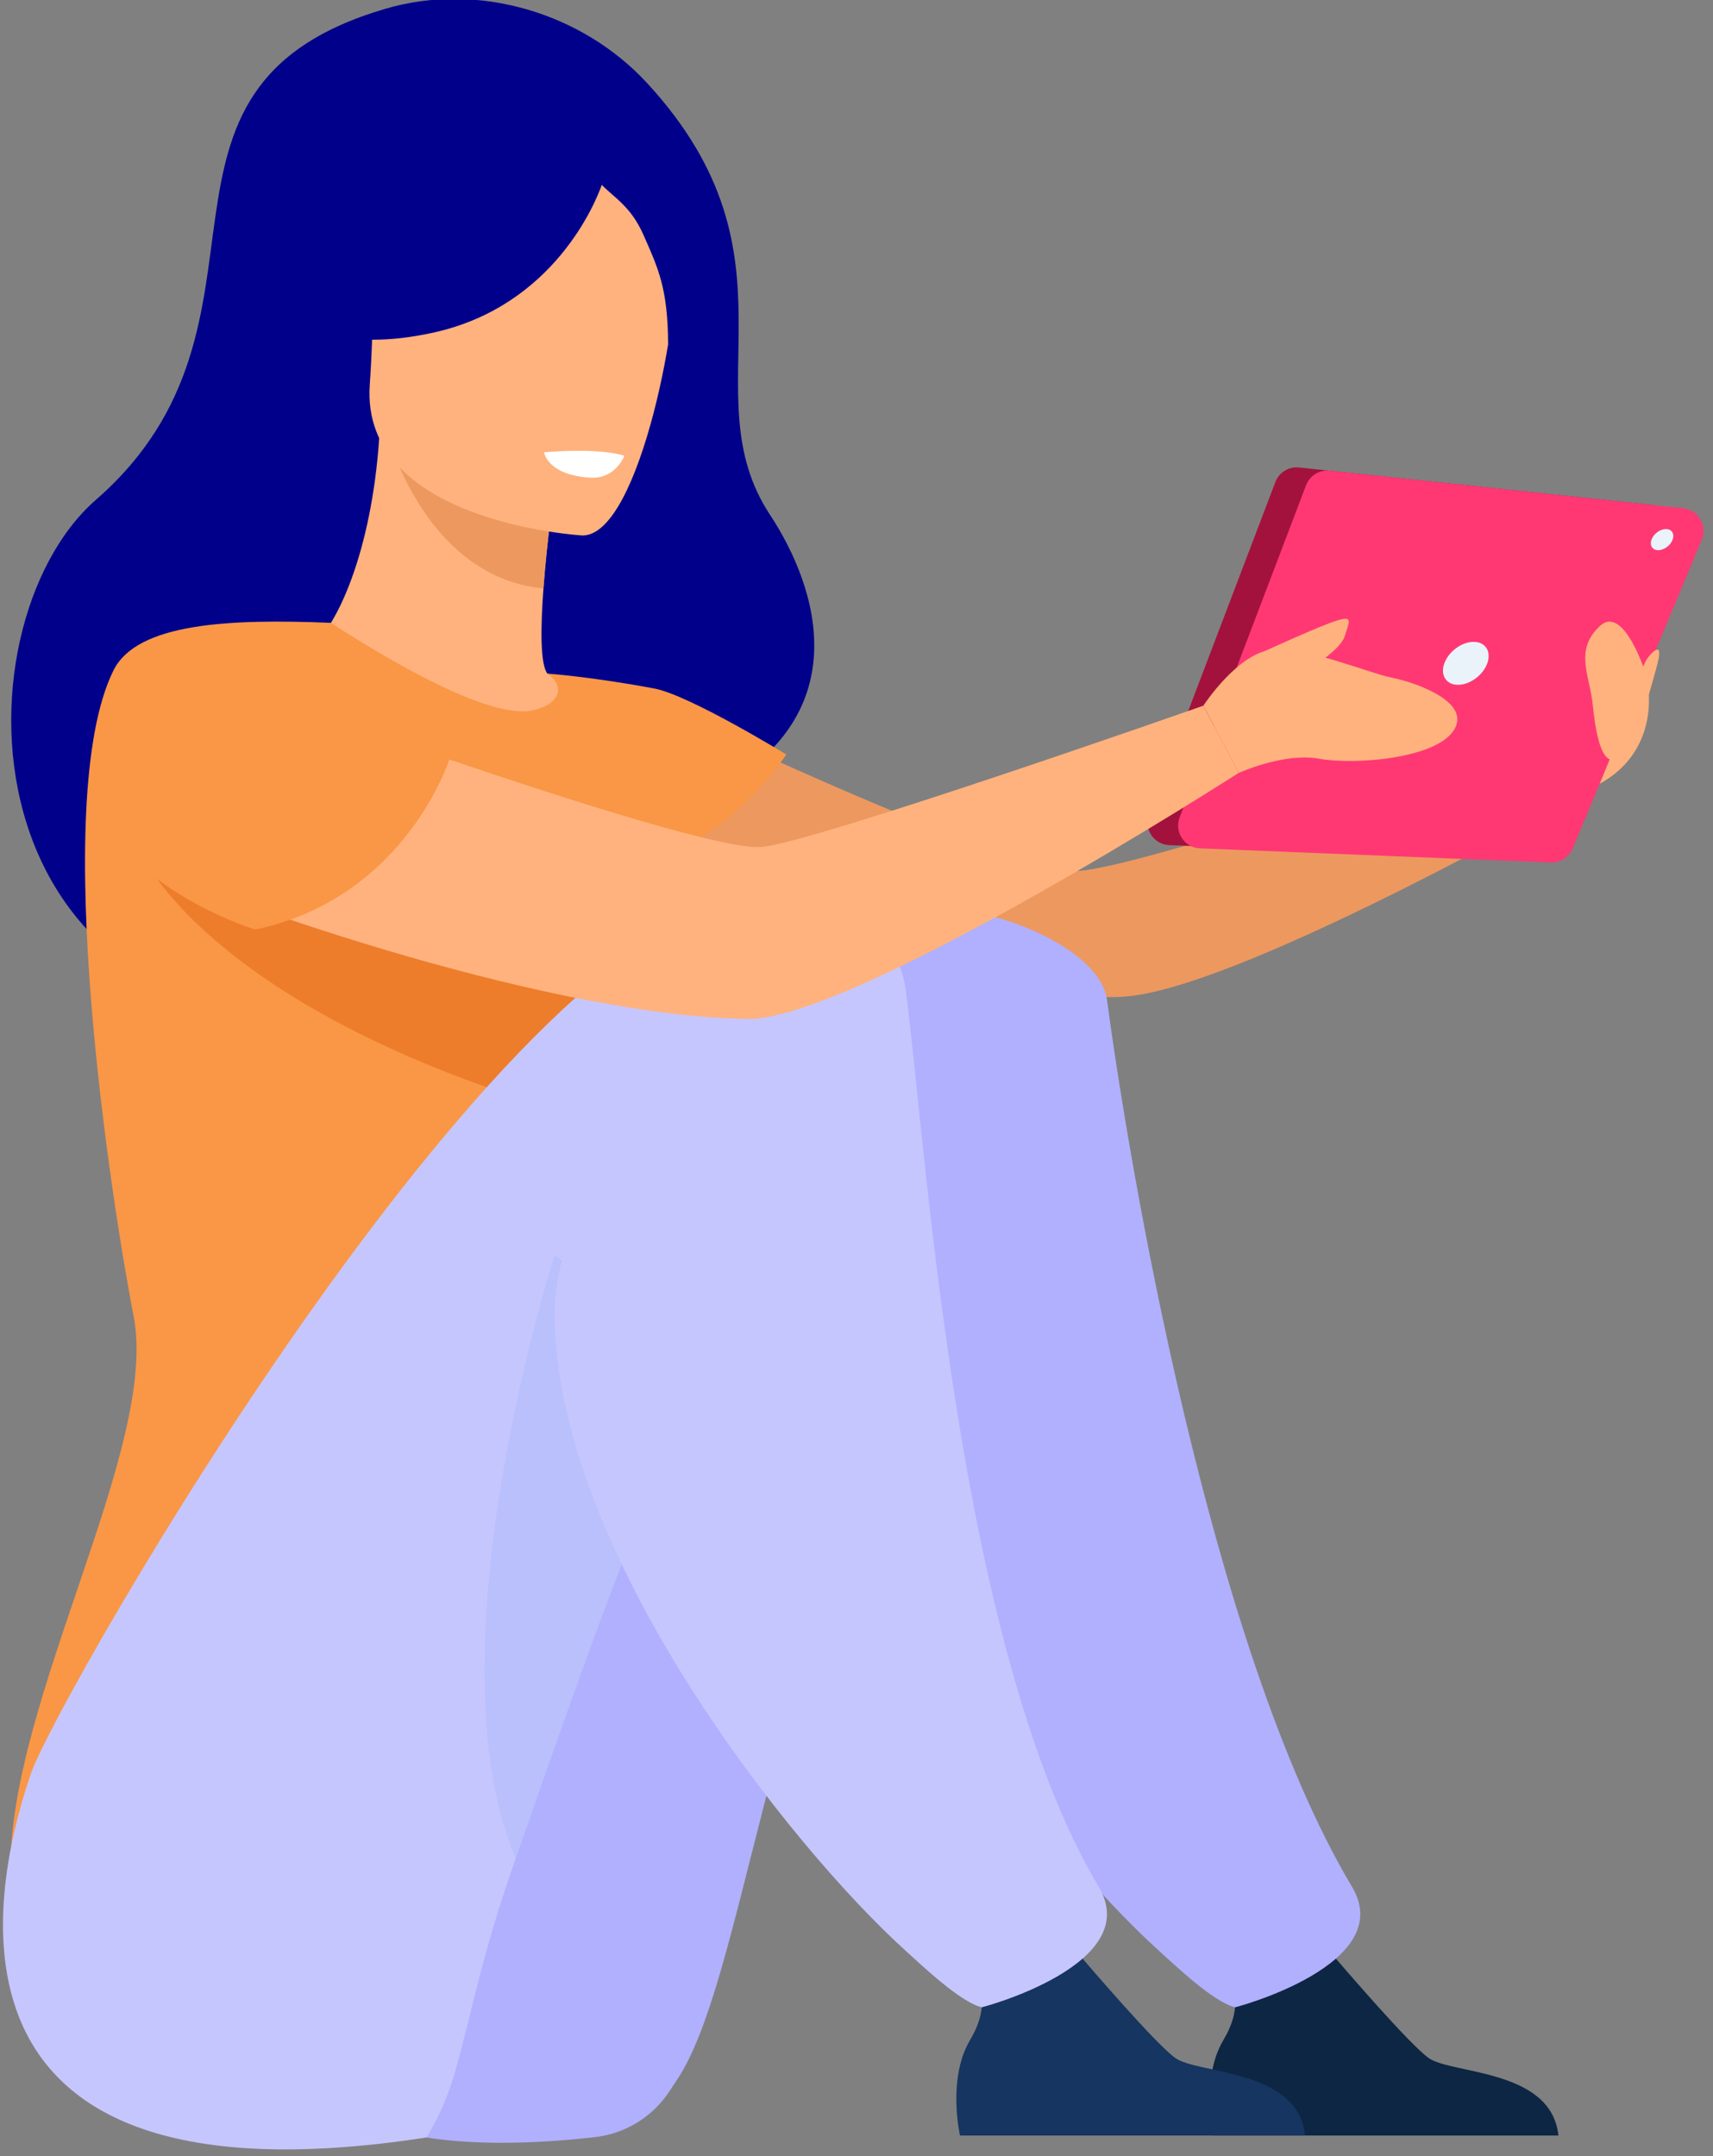 <svg width="278" height="350" viewBox="0 0 278 350" fill="none" xmlns="http://www.w3.org/2000/svg" xmlns:xlink="http://www.w3.org/1999/xlink">
<rect x="0" y="0" width="278" height="350" fill="#808080" stroke="none"/>
<path d="M62.644,1.397C77.593,-2.965 94.474,2.041 105.03,13.498C131.124,41.843 111.883,63.692 124.946,83.53C132.84,95.514 139.468,116.509 115.019,128.928C103.718,134.671 70.041,164.678 63.148,165.384C-6.729,172.563 -7.987,101.669 15.57,81.124C48.665,52.251 18.418,14.297 62.644,1.397Z" fill="#01008A"/>
<path d="M99.162,110.991C99.162,110.991 162.931,141.882 174.876,141.362C186.821,140.842 261.488,114.546 261.488,114.546L259.617,127.205C259.617,127.205 202.81,159.873 182.956,161.728C163.405,163.552 96.546,144.179 90.096,140.089C83.639,136.006 80.41,115.135 99.162,110.991Z" fill="#ED985F"/>
<path d="M106.185,140.136C100.403,144.149 93.161,147.455 84.065,149.551C49.96,157.429 36.89,128.61 31.984,108.826C36.634,106.164 41.011,105.582 43.541,105.279C46.01,104.992 48.602,104.798 50.744,104.689C54.571,101.755 60.283,89.756 61.54,71.112L63.147,71.539L90.026,78.897C90.026,78.897 88.791,87.443 88.194,95.515C87.728,101.833 87.65,107.871 88.854,109.354C90.949,109.812 92.207,110.107 92.207,110.107C92.207,110.107 92.207,110.114 92.222,110.13C92.571,110.712 100.364,123.534 106.185,140.136Z" fill="#FFB27D"/>
<path d="M90.019,78.897C90.019,78.897 88.785,87.435 88.187,95.515C72.959,93.993 65.896,79.495 63.141,71.539L90.019,78.897Z" fill="#ED985F"/>
<path d="M94.565,86.914C94.565,86.914 58.419,84.92 60.01,62.434C61.601,39.949 58.008,24.542 81.145,24.868C104.29,25.194 108.163,34.089 109.459,41.727C110.755,49.364 104.003,86.852 94.565,86.914Z" fill="#FFB27D"/>
<path d="M109.282,29.137C104.19,21.973 99.867,23.153 97.352,25.016C78.399,12.752 64.537,27.88 64.537,27.88C60.966,43.838 48.664,52.251 48.664,52.251C48.664,52.251 55.067,57.374 70.396,53.974C90.01,49.628 96.747,32.614 97.663,30.006C99.727,32.141 102.39,33.499 104.431,38.141C106.86,43.644 108.382,46.841 108.428,55.884C108.428,55.891 116.919,39.887 109.282,29.137Z" fill="#01008A"/>
<path d="M21.684,213.614C18.416,196.927 7.775,130.27 18.416,108.817C22.235,101.11 37.238,100.419 53.693,101.094C58.815,104.401 78.32,116.889 86.338,115.329C86.423,115.314 86.578,115.275 86.788,115.22C90.56,114.274 91.988,111.627 88.837,109.337C88.829,109.329 96.063,109.849 106.184,111.751C111.905,112.83 127.599,122.462 127.599,122.462C127.599,122.462 120.481,133.538 109.033,138.373C110.981,155.79 108.086,163.474 90.017,203.695C74.75,237.698 92.074,268.31 92.074,268.31C92.074,268.31 2.202,340.564 1.706,303.774C1.325,276.087 25.86,234.943 21.684,213.614Z" fill="#F99746"/>
<path d="M96.53,346.888C101.42,346.337 105.821,343.66 108.553,339.569C108.987,338.917 109.453,338.219 109.942,337.474C120.172,321.989 124.153,274.566 147.159,224.038C152.763,211.736 172.881,209.524 178.368,195.623C178.368,195.623 191.873,150.551 152.522,149.224C113.171,147.897 47.151,274.62 46.111,287.916C45.102,300.792 20.094,355.512 96.53,346.888Z" fill="#B0B0FF"/>
<path d="M252.911,346.625L196.911,346.625C196.911,346.625 194.815,337.458 198.494,331.218C201.746,325.7 200.504,322.548 198.09,317.984C200.629,319.048 203.912,320.018 207.521,319.808C210.307,319.645 213.264,318.341 215.849,316.805C218.263,319.622 228.578,331.637 231.807,334.012C235.462,336.705 251.785,335.743 252.911,346.625Z" fill="#0D2644"/>
<path d="M179.647,162.256C183.016,187.536 196.187,267.325 219.418,306.257C226.908,318.808 200.549,325.84 200.41,325.809C196.878,324.885 190.987,319.25 188.27,316.805C169.41,299.807 131.13,251.685 131.13,213.103C131.13,194.288 130.804,158.36 144.48,149.225C152.901,143.598 178.305,152.213 179.647,162.256Z" fill="#B0B0FF"/>
<path d="M23.881,140.097C23.881,140.097 35.244,163.218 88.294,179.549C141.345,195.887 110.997,154.844 110.997,154.844L36.835,128.928L23.881,140.097Z" fill="#ED7D2B"/>
<path d="M69.186,346.943C69.186,346.943 72.027,342.69 73.827,336.364C76.839,325.801 77.91,318.109 83.692,301.654C89.769,284.377 96.972,263.126 105.976,241.013C108.754,234.191 111.704,227.283 114.847,220.383C120.451,208.081 135.873,209.781 141.353,195.88C141.353,195.88 162.759,147.68 123.408,146.345C84.065,145.018 9.297,275.296 5.005,287.909C0.294,301.732 -16.603,360.177 69.186,346.943Z" fill="#C6C6FF"/>
<path d="M211.797,346.625L155.797,346.625C155.797,346.625 153.702,337.458 157.381,331.218C160.633,325.7 159.391,322.548 156.977,317.984C159.515,319.048 162.798,320.018 166.408,319.808C169.194,319.645 172.151,318.341 174.736,316.805C177.15,319.622 187.465,331.637 190.694,334.012C194.357,336.705 210.672,335.743 211.797,346.625Z" fill="#163560"/>
<g opacity="0.5">
<g opacity="0.5">
<path d="M83.684,301.663C89.762,284.385 96.965,263.134 105.968,241.021C103.616,224.272 98.54,209.61 90.01,203.704C90.018,203.711 69.318,267.822 83.684,301.663Z" fill="#94B0ED"/>
</g>
</g>
<path d="M146.959,160.463C150.327,185.742 155.077,267.324 178.308,306.256C185.798,318.807 159.439,325.839 159.3,325.808C155.768,324.884 149.877,319.249 147.16,316.804C128.3,299.807 90.02,251.685 90.02,213.102C90.02,194.288 112.101,159.865 125.777,150.738C134.198,145.103 145.616,150.427 146.959,160.463Z" fill="#C6C6FF"/>
<path d="M268.178,81.97L210.828,75.878C209.159,75.699 207.576,76.669 206.978,78.245L186.456,132.164C185.556,134.532 187.24,137.078 189.77,137.178L246.678,139.476C248.223,139.538 249.643,138.63 250.241,137.21L271.205,87.085C272.16,84.796 270.646,82.234 268.178,81.97Z" fill="#A3123D"/>
<path d="M273.16,82.49L215.81,76.397C214.141,76.219 212.558,77.189 211.96,78.764L191.439,132.684C190.538,135.051 192.223,137.597 194.753,137.698L251.661,139.996C253.205,140.058 254.626,139.149 255.223,137.721L276.187,87.597C277.142,85.315 275.621,82.754 273.16,82.49Z" fill="#FF3874"/>
<path d="M241.369,107.669C242.068,105.744 241.074,104.184 239.149,104.184C237.225,104.184 235.098,105.744 234.399,107.669C233.701,109.593 234.694,111.153 236.619,111.153C238.544,111.153 240.671,109.593 241.369,107.669Z" fill="#EBF3FA"/>
<path d="M271.446,87.589C271.787,86.642 271.306,85.874 270.359,85.874C269.412,85.874 268.364,86.642 268.023,87.589C267.681,88.536 268.17,89.305 269.11,89.305C270.049,89.305 271.104,88.536 271.446,87.589Z" fill="#EBF3FA"/>
<path d="M31.978,108.817C31.978,108.817 111.464,138.086 123.401,137.489C131.124,137.101 195.281,114.545 195.281,114.545L201.041,125.443C201.041,125.443 138.591,165.578 121.422,165.384C87.527,164.996 30.332,144.187 23.882,140.097C17.433,136.006 13.226,112.962 31.978,108.817Z" fill="#FFB27D"/>
<path d="M195.289,114.546C195.289,114.546 201.048,105.682 206.784,105.418C212.52,105.154 222.423,109.33 225.815,109.982C229.207,110.634 238.847,113.762 235.983,118.458C233.111,123.153 219.816,124.193 214.088,123.153C208.352,122.113 201.056,125.451 201.056,125.451L195.289,114.546Z" fill="#FFB27D"/>
<path d="M205.223,105.698C205.223,105.698 214.343,101.514 216.95,100.73C219.558,99.946 219.038,100.746 218.254,103.214C217.47,105.682 212.783,108.042 212.783,108.818C212.783,109.594 205.223,105.698 205.223,105.698Z" fill="#FFB27D"/>
<path d="M267.254,109.857C267.254,109.857 263.614,97.866 259.617,101.638C255.456,105.558 257.979,109.477 258.491,114.476C259.461,124.03 261.394,123.619 262.62,123.192C263.847,122.765 268.605,114.662 267.254,109.857Z" fill="#FFB27D"/>
<path d="M267.472,111.682C267.472,111.682 269.311,121.889 259.617,127.213L262.489,120.189L267.472,111.682Z" fill="#FFB27D"/>
<path d="M101.327,73.983C101.327,73.983 97.912,72.633 88.295,73.409C88.295,73.409 88.807,77.158 95.893,77.53C99.914,77.74 101.327,73.983 101.327,73.983Z" fill="#FFFFFF"/>
<path d="M72.927,123.254C72.927,123.254 65.817,145.755 41.407,150.878C41.407,150.878 1.093,138.459 21.165,110.991C21.165,110.991 41.011,96.244 72.927,123.254Z" fill="#F99746"/>
<path d="M267.472,113.125C267.472,113.125 269.149,107.506 269.242,106.535C269.335,105.565 269.218,105.076 268.357,105.759C267.495,106.442 266.176,108.243 266.564,109.943C266.952,111.643 267.472,113.125 267.472,113.125Z" fill="#FFB27D"/>
</svg>
